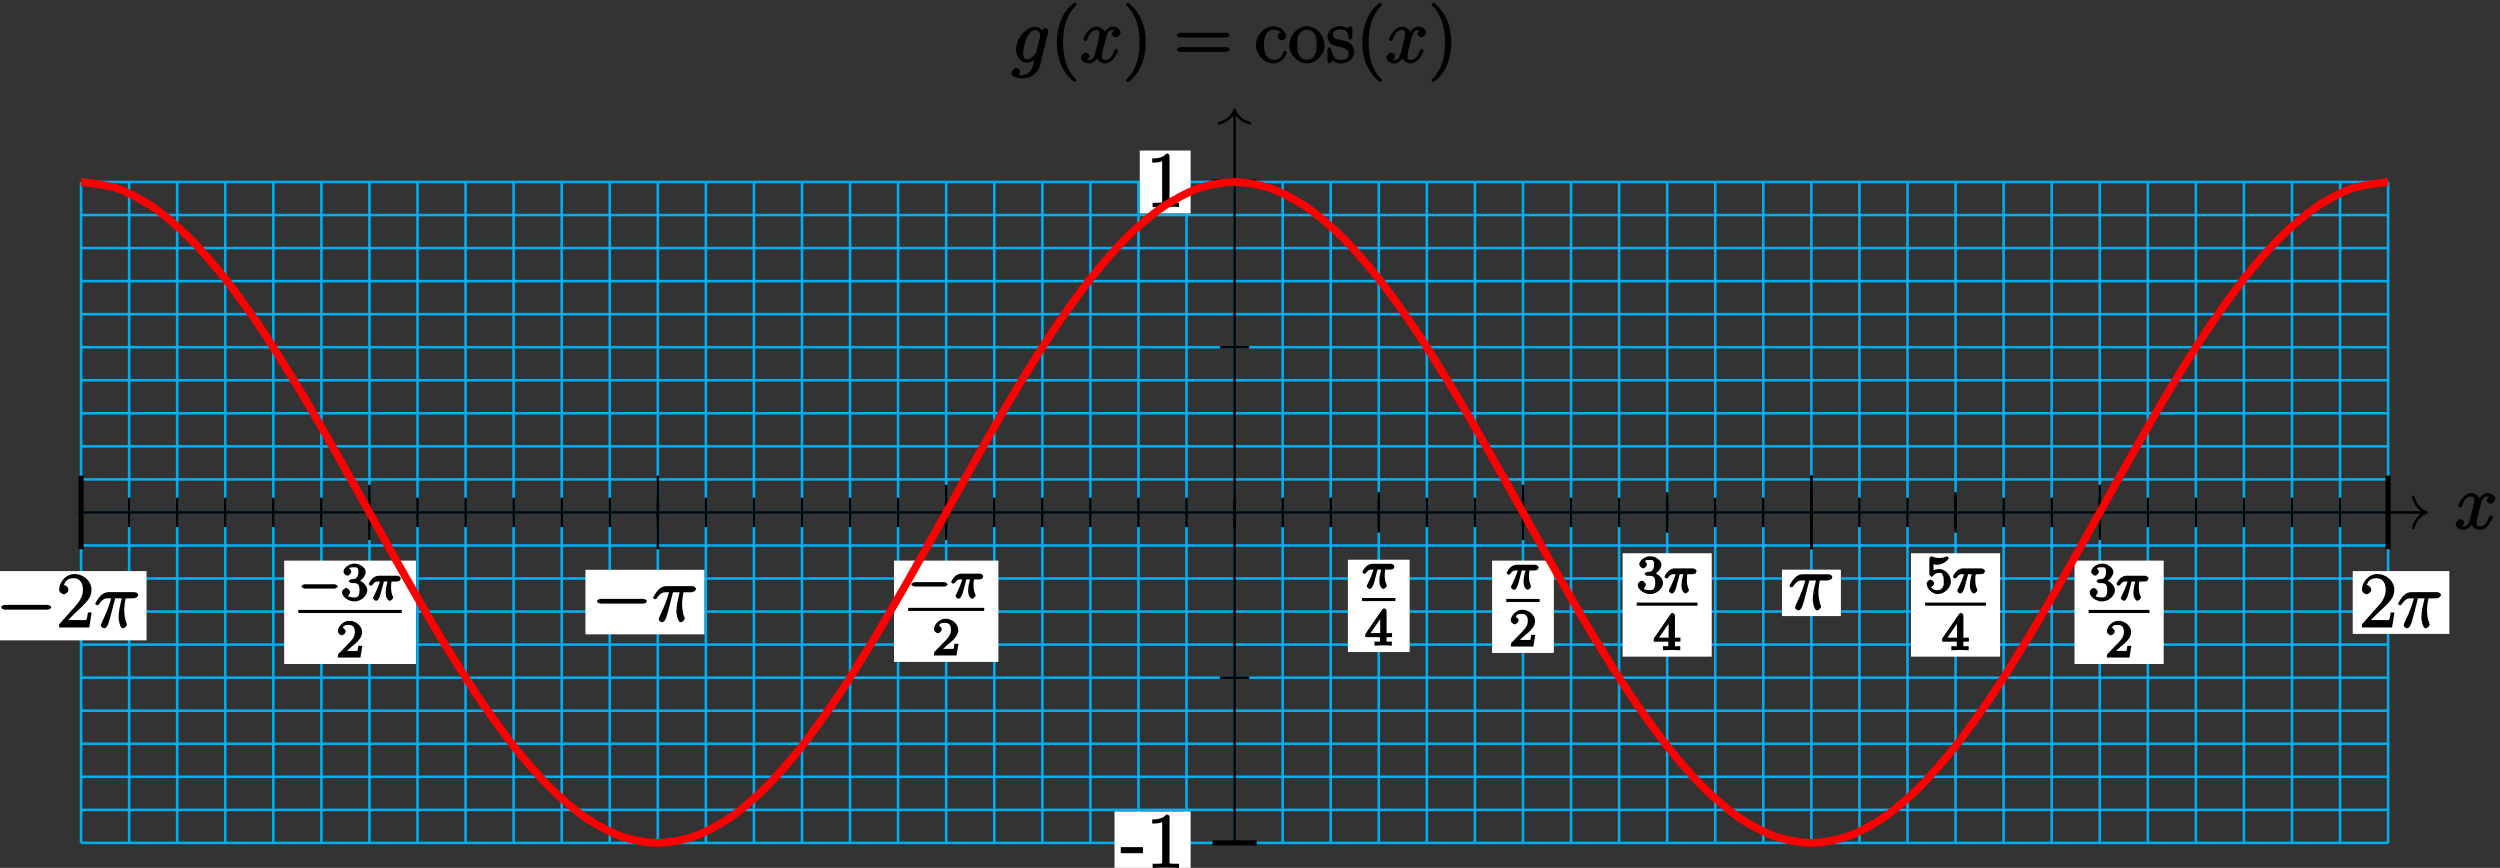 <?xml version="1.0" encoding="UTF-8"?>
<svg xmlns="http://www.w3.org/2000/svg" xmlns:xlink="http://www.w3.org/1999/xlink" width="386pt" height="134pt" viewBox="0 0 386 134" version="1.1">
<rect x="0" y="0" width="386" height="134" fill="#333333" stroke="none"/>
<defs>
<g>
<symbol overflow="visible" id="glyph0-0">
<path style="stroke:none;" d=""/>
</symbol>
<symbol overflow="visible" id="glyph0-1">
<path style="stroke:none;" d="M 5.672 -5.172 C 5.281 -5.109 4.969 -4.656 4.969 -4.438 C 4.969 -4.141 5.359 -3.906 5.531 -3.906 C 5.891 -3.906 6.297 -4.359 6.297 -4.688 C 6.297 -5.188 5.562 -5.562 5.062 -5.562 C 4.344 -5.562 3.766 -4.703 3.656 -4.469 L 3.984 -4.469 C 3.703 -5.359 2.812 -5.562 2.594 -5.562 C 1.375 -5.562 0.562 -3.844 0.562 -3.578 C 0.562 -3.531 0.781 -3.328 0.859 -3.328 C 0.953 -3.328 1.094 -3.438 1.156 -3.578 C 1.562 -4.922 2.219 -5.031 2.562 -5.031 C 3.094 -5.031 3.031 -4.672 3.031 -4.391 C 3.031 -4.125 2.969 -3.844 2.828 -3.281 L 2.422 -1.641 C 2.234 -0.922 2.062 -0.422 1.422 -0.422 C 1.359 -0.422 1.172 -0.375 0.922 -0.531 L 0.812 -0.281 C 1.25 -0.359 1.5 -0.859 1.5 -1 C 1.5 -1.25 1.156 -1.547 0.938 -1.547 C 0.641 -1.547 0.172 -1.141 0.172 -0.75 C 0.172 -0.25 0.891 0.125 1.406 0.125 C 1.984 0.125 2.5 -0.375 2.75 -0.859 L 2.469 -0.969 C 2.672 -0.266 3.438 0.125 3.875 0.125 C 5.094 0.125 5.891 -1.594 5.891 -1.859 C 5.891 -1.906 5.688 -2.109 5.625 -2.109 C 5.516 -2.109 5.328 -1.906 5.297 -1.812 C 4.969 -0.75 4.453 -0.422 3.906 -0.422 C 3.484 -0.422 3.422 -0.578 3.422 -1.062 C 3.422 -1.328 3.469 -1.516 3.656 -2.312 L 4.078 -3.938 C 4.25 -4.656 4.5 -5.031 5.062 -5.031 C 5.078 -5.031 5.297 -5.062 5.547 -4.906 Z M 5.672 -5.172 "/>
</symbol>
<symbol overflow="visible" id="glyph0-2">
<path style="stroke:none;" d="M 3.875 -1.656 C 3.828 -1.469 3.844 -1.531 3.688 -1.344 C 3.203 -0.719 2.828 -0.531 2.453 -0.531 C 2.062 -0.531 1.844 -0.688 1.844 -1.516 C 1.844 -2.156 2.203 -3.484 2.375 -3.859 C 2.766 -4.594 3.188 -5.031 3.688 -5.031 C 4.484 -5.031 4.469 -4.203 4.469 -4.125 L 4.438 -3.953 Z M 4.938 -4.625 C 4.781 -4.969 4.297 -5.562 3.688 -5.562 C 2.391 -5.562 0.734 -3.781 0.734 -2 C 0.734 -0.75 1.656 0 2.422 0 C 3.062 0 3.734 -0.531 3.938 -0.781 L 3.672 -0.891 L 3.406 0.188 C 3.234 0.844 3.219 1.047 2.781 1.453 C 2.297 1.953 1.953 1.906 1.703 1.906 C 1.344 1.906 1.047 1.875 0.734 1.781 L 0.734 2.078 C 1.125 1.969 1.375 1.5 1.375 1.359 C 1.375 1.172 1.078 0.828 0.812 0.828 C 0.531 0.828 0.047 1.219 0.047 1.609 C 0.047 2.109 0.703 2.438 1.719 2.438 C 3.266 2.438 4.219 1.297 4.375 0.656 L 5.703 -4.703 C 5.734 -4.844 5.734 -4.859 5.734 -4.891 C 5.734 -5.062 5.453 -5.344 5.266 -5.344 C 4.984 -5.344 4.656 -4.953 4.609 -4.625 Z M 4.938 -4.625 "/>
</symbol>
<symbol overflow="visible" id="glyph0-3">
<path style="stroke:none;" d="M 3.094 -4.5 L 4.25 -4.5 C 3.953 -3.312 3.75 -2.438 3.75 -1.484 C 3.75 -1.312 3.922 0.125 4.406 0.125 C 4.656 0.125 5.031 -0.25 5.031 -0.453 C 5.031 -0.516 5.031 -0.531 4.953 -0.719 C 4.625 -1.547 4.625 -2.562 4.625 -2.656 C 4.625 -2.719 4.625 -3.578 4.844 -4.5 L 6.062 -4.5 C 6.219 -4.5 6.766 -4.656 6.766 -5.031 C 6.766 -5.297 6.391 -5.453 6.172 -5.453 L 2.234 -5.453 C 1.953 -5.453 1.438 -5.406 0.891 -4.812 C 0.578 -4.469 0.141 -3.734 0.141 -3.656 C 0.141 -3.578 0.375 -3.422 0.438 -3.422 C 0.531 -3.422 0.641 -3.484 0.703 -3.562 C 1.328 -4.547 1.844 -4.5 2.141 -4.5 L 2.609 -4.5 C 2.391 -3.75 2.094 -2.719 1.141 -0.719 C 1.062 -0.531 1.016 -0.406 1.016 -0.328 C 1.016 -0.078 1.406 0.125 1.5 0.125 C 1.859 0.125 2.109 -0.328 2.25 -0.844 C 2.438 -1.453 2.438 -1.469 2.562 -1.953 L 3.219 -4.5 Z M 3.094 -4.5 "/>
</symbol>
<symbol overflow="visible" id="glyph1-0">
<path style="stroke:none;" d=""/>
</symbol>
<symbol overflow="visible" id="glyph1-1">
<path style="stroke:none;" d="M 4.047 2.766 C 4.047 2.719 4 2.594 3.797 2.391 C 2.594 1.188 1.969 -0.688 1.969 -3.125 C 1.969 -5.438 2.484 -7.328 3.875 -8.734 C 4 -8.844 4.047 -8.984 4.047 -9.016 C 4.047 -9.078 3.828 -9.266 3.781 -9.266 C 3.625 -9.266 2.516 -8.359 1.938 -7.188 C 1.328 -5.969 1 -4.594 1 -3.125 C 1 -2.062 1.172 -0.641 1.797 0.641 C 2.5 2.078 3.641 3 3.781 3 C 3.828 3 4.047 2.828 4.047 2.766 Z M 4.047 2.766 "/>
</symbol>
<symbol overflow="visible" id="glyph1-2">
<path style="stroke:none;" d="M 3.531 -3.125 C 3.531 -4.031 3.406 -5.516 2.734 -6.891 C 2.031 -8.328 0.891 -9.266 0.766 -9.266 C 0.719 -9.266 0.484 -9.078 0.484 -9.016 C 0.484 -8.984 0.531 -8.844 0.734 -8.641 C 1.938 -7.438 2.562 -5.562 2.562 -3.125 C 2.562 -0.812 2.047 1.078 0.656 2.484 C 0.531 2.594 0.484 2.719 0.484 2.766 C 0.484 2.828 0.719 3 0.766 3 C 0.922 3 2.016 2.109 2.594 0.938 C 3.203 -0.281 3.531 -1.688 3.531 -3.125 Z M 3.531 -3.125 "/>
</symbol>
<symbol overflow="visible" id="glyph1-3">
<path style="stroke:none;" d="M 8.062 -3.875 C 8.234 -3.875 8.609 -4.016 8.609 -4.234 C 8.609 -4.453 8.25 -4.609 8.062 -4.609 L 1.031 -4.609 C 0.859 -4.609 0.484 -4.453 0.484 -4.25 C 0.484 -4.016 0.844 -3.875 1.031 -3.875 Z M 8.062 -1.656 C 8.234 -1.656 8.609 -1.797 8.609 -2.016 C 8.609 -2.234 8.25 -2.391 8.062 -2.391 L 1.031 -2.391 C 0.859 -2.391 0.484 -2.234 0.484 -2.016 C 0.484 -1.797 0.844 -1.656 1.031 -1.656 Z M 8.062 -1.656 "/>
</symbol>
<symbol overflow="visible" id="glyph1-4">
<path style="stroke:none;" d="M 4.328 -4.719 C 4.188 -4.719 3.578 -4.562 3.578 -4.078 C 3.578 -3.797 3.938 -3.438 4.234 -3.438 C 4.5 -3.438 4.891 -3.75 4.891 -4.094 C 4.891 -4.906 3.891 -5.625 2.922 -5.625 C 1.531 -5.625 0.25 -4.234 0.25 -2.719 C 0.25 -1.188 1.562 0.125 2.922 0.125 C 4.5 0.125 5.016 -1.453 5.016 -1.562 C 5.016 -1.672 4.766 -1.828 4.734 -1.828 C 4.625 -1.828 4.453 -1.641 4.406 -1.5 C 4.141 -0.641 3.672 -0.438 3.031 -0.438 C 2.297 -0.438 1.484 -0.922 1.484 -2.734 C 1.484 -4.719 2.344 -5.062 2.938 -5.062 C 3.391 -5.062 3.938 -4.922 4.047 -4.719 Z M 4.328 -4.719 "/>
</symbol>
<symbol overflow="visible" id="glyph1-5">
<path style="stroke:none;" d="M 5.641 -2.703 C 5.641 -4.25 4.312 -5.625 2.922 -5.625 C 1.5 -5.625 0.188 -4.203 0.188 -2.703 C 0.188 -1.172 1.547 0.125 2.922 0.125 C 4.328 0.125 5.641 -1.188 5.641 -2.703 Z M 2.922 -0.438 C 2.484 -0.438 2.062 -0.578 1.703 -1.172 C 1.391 -1.703 1.422 -2.312 1.422 -2.812 C 1.422 -3.266 1.375 -3.891 1.75 -4.422 C 2.078 -4.938 2.5 -5.094 2.922 -5.094 C 3.375 -5.094 3.766 -4.906 4.094 -4.453 C 4.453 -3.891 4.406 -3.25 4.406 -2.812 C 4.406 -2.391 4.453 -1.75 4.141 -1.188 C 3.812 -0.625 3.375 -0.438 2.922 -0.438 Z M 2.922 -0.438 "/>
</symbol>
<symbol overflow="visible" id="glyph1-6">
<path style="stroke:none;" d="M 4.078 -5.203 C 4.078 -5.422 3.922 -5.625 3.797 -5.625 C 3.703 -5.625 3.359 -5.312 3.359 -5.312 C 3.125 -5.516 2.656 -5.625 2.266 -5.625 C 0.828 -5.625 0.234 -4.688 0.234 -4.031 C 0.234 -3.891 0.281 -3.375 0.734 -2.953 C 1.109 -2.625 1.641 -2.5 2.188 -2.391 C 2.844 -2.266 2.875 -2.266 3.172 -2.016 C 3.391 -1.844 3.5 -1.688 3.5 -1.344 C 3.5 -0.844 3.375 -0.422 2.312 -0.422 C 1.531 -0.422 1.109 -0.719 0.844 -1.906 C 0.797 -2.125 0.75 -2.25 0.734 -2.266 C 0.719 -2.312 0.562 -2.359 0.531 -2.359 C 0.391 -2.359 0.234 -2.141 0.234 -1.922 L 0.234 -0.297 C 0.234 -0.078 0.391 0.125 0.516 0.125 C 0.578 0.125 0.688 0.078 0.891 -0.172 C 0.953 -0.266 0.953 -0.281 1.016 -0.344 C 1.359 0.078 2.125 0.125 2.328 0.125 C 3.578 0.125 4.359 -0.719 4.359 -1.656 C 4.359 -2.312 3.922 -2.797 3.812 -2.906 C 3.375 -3.281 2.953 -3.391 2.156 -3.531 C 1.812 -3.609 1.094 -3.625 1.094 -4.344 C 1.094 -4.703 1.188 -5.109 2.266 -5.109 C 3.562 -5.109 3.469 -4.141 3.484 -3.781 C 3.5 -3.688 3.75 -3.531 3.797 -3.531 C 3.922 -3.531 4.078 -3.734 4.078 -3.953 Z M 4.078 -5.203 "/>
</symbol>
<symbol overflow="visible" id="glyph1-7">
<path style="stroke:none;" d="M 3.391 -2.406 L 3.391 -3.203 L -0.031 -3.203 L -0.031 -2.266 L 3.391 -2.266 Z M 3.391 -2.406 "/>
</symbol>
<symbol overflow="visible" id="glyph1-8">
<path style="stroke:none;" d="M 3.594 -7.812 C 3.594 -8.078 3.438 -8.25 3.125 -8.25 C 2.797 -7.875 2.312 -7.484 0.922 -7.484 L 0.922 -6.844 C 1.359 -6.844 1.953 -6.844 2.453 -7.062 L 2.453 -1.062 C 2.453 -0.641 2.578 -0.641 1.531 -0.641 L 0.984 -0.641 L 0.984 0.031 C 1.484 -0.031 2.641 -0.031 3.031 -0.031 C 3.438 -0.031 4.578 -0.031 5.062 0.031 L 5.062 -0.641 L 4.531 -0.641 C 3.484 -0.641 3.594 -0.641 3.594 -1.062 Z M 3.594 -7.812 "/>
</symbol>
<symbol overflow="visible" id="glyph1-9">
<path style="stroke:none;" d="M 5.266 -2.312 L 4.859 -2.312 C 4.797 -1.953 4.75 -1.406 4.625 -1.203 C 4.547 -1.094 3.984 -1.141 3.625 -1.141 L 1.406 -1.141 L 1.516 -0.891 C 1.844 -1.156 2.562 -1.922 2.875 -2.219 C 4.703 -3.891 5.422 -4.609 5.422 -5.797 C 5.422 -7.172 4.172 -8.25 2.781 -8.25 C 1.406 -8.25 0.422 -6.906 0.422 -5.875 C 0.422 -5.266 1.109 -5.125 1.141 -5.125 C 1.406 -5.125 1.859 -5.453 1.859 -5.828 C 1.859 -6.172 1.484 -6.547 1.141 -6.547 C 1.047 -6.547 1.016 -6.547 1.203 -6.609 C 1.359 -7.203 1.859 -7.609 2.625 -7.609 C 3.641 -7.609 4.094 -6.891 4.094 -5.797 C 4.094 -4.781 3.562 -4 2.875 -3.234 L 0.422 -0.484 L 0.422 0 L 5.078 0 L 5.438 -2.312 Z M 5.266 -2.312 "/>
</symbol>
<symbol overflow="visible" id="glyph2-0">
<path style="stroke:none;" d=""/>
</symbol>
<symbol overflow="visible" id="glyph2-1">
<path style="stroke:none;" d="M 7.875 -2.75 C 8.078 -2.75 8.484 -2.875 8.484 -3.125 C 8.484 -3.359 8.078 -3.484 7.875 -3.484 L 1.406 -3.484 C 1.203 -3.484 0.781 -3.359 0.781 -3.125 C 0.781 -2.875 1.203 -2.75 1.406 -2.75 Z M 7.875 -2.75 "/>
</symbol>
<symbol overflow="visible" id="glyph3-0">
<path style="stroke:none;" d=""/>
</symbol>
<symbol overflow="visible" id="glyph3-1">
<path style="stroke:none;" d="M 5.562 -1.812 C 5.703 -1.812 6.078 -1.953 6.078 -2.141 C 6.078 -2.328 5.703 -2.484 5.562 -2.484 L 1 -2.484 C 0.875 -2.484 0.5 -2.328 0.5 -2.141 C 0.5 -1.953 0.875 -1.812 1 -1.812 Z M 5.562 -1.812 "/>
</symbol>
<symbol overflow="visible" id="glyph4-0">
<path style="stroke:none;" d=""/>
</symbol>
<symbol overflow="visible" id="glyph4-1">
<path style="stroke:none;" d="M 2.266 -2.906 L 2.953 -2.906 C 2.828 -2.359 2.672 -1.781 2.672 -1.188 C 2.672 -1.125 2.672 -0.781 2.766 -0.5 C 2.875 -0.172 3.141 0.078 3.281 0.078 C 3.453 0.078 3.828 -0.25 3.828 -0.453 C 3.828 -0.5 3.812 -0.516 3.781 -0.594 C 3.625 -0.953 3.5 -1.344 3.5 -1.984 C 3.5 -2.172 3.5 -2.516 3.578 -2.906 L 4.406 -2.906 C 4.531 -2.906 4.734 -2.969 4.828 -3.031 C 4.922 -3.109 5 -3.344 5 -3.391 C 5 -3.625 4.609 -3.797 4.484 -3.797 L 1.609 -3.797 C 1.438 -3.797 1 -3.75 0.609 -3.359 C 0.312 -3.078 0.047 -2.578 0.047 -2.531 C 0.047 -2.453 0.281 -2.25 0.344 -2.25 C 0.438 -2.25 0.578 -2.328 0.625 -2.391 C 1.016 -2.969 1.359 -2.906 1.531 -2.906 L 1.766 -2.906 C 1.578 -2.25 1.219 -1.406 1 -0.984 C 0.812 -0.578 0.719 -0.422 0.719 -0.344 C 0.719 -0.188 1.047 0.078 1.172 0.078 C 1.484 0.078 1.75 -0.406 1.906 -1.062 L 2.391 -2.906 Z M 2.266 -2.906 "/>
</symbol>
<symbol overflow="visible" id="glyph5-0">
<path style="stroke:none;" d=""/>
</symbol>
<symbol overflow="visible" id="glyph5-1">
<path style="stroke:none;" d="M 2.375 -1.688 C 2.5 -1.797 2.844 -2.062 2.969 -2.172 C 3.453 -2.625 3.984 -3.203 3.984 -3.922 C 3.984 -4.875 3 -5.672 2.016 -5.672 C 1.047 -5.672 0.234 -4.75 0.234 -4.047 C 0.234 -3.656 0.734 -3.422 0.844 -3.422 C 1.016 -3.422 1.438 -3.719 1.438 -4.031 C 1.438 -4.438 0.859 -4.625 1.016 -4.625 C 1.172 -5.016 1.531 -5.031 1.922 -5.031 C 2.656 -5.031 2.859 -4.594 2.859 -3.922 C 2.859 -3.094 2.328 -2.609 1.391 -1.656 L 0.375 -0.609 C 0.281 -0.531 0.234 -0.375 0.234 0 L 3.719 0 L 4.016 -1.797 L 3.391 -1.797 C 3.344 -1.453 3.328 -1.172 3.234 -1.031 C 3.188 -0.969 2.719 -1.016 2.594 -1.016 L 1.172 -1.016 L 1.297 -0.703 Z M 2.375 -1.688 "/>
</symbol>
<symbol overflow="visible" id="glyph5-2">
<path style="stroke:none;" d="M 2.016 -2.656 C 2.641 -2.656 2.859 -2.375 2.859 -1.547 C 2.859 -0.547 2.484 -0.438 2.062 -0.438 C 1.625 -0.438 1.141 -0.547 1.078 -0.656 C 1.031 -0.656 1.406 -1.016 1.406 -1.281 C 1.406 -1.531 1.047 -1.906 0.781 -1.906 C 0.578 -1.906 0.156 -1.578 0.156 -1.266 C 0.156 -0.516 1.156 0.172 2.078 0.172 C 3.125 0.172 4.062 -0.75 4.062 -1.547 C 4.062 -2.203 3.344 -3 2.531 -3.172 L 2.531 -2.812 C 3.156 -3.031 3.812 -3.75 3.812 -4.391 C 3.812 -5.031 2.922 -5.672 2.094 -5.672 C 1.234 -5.672 0.391 -5.016 0.391 -4.422 C 0.391 -4.125 0.781 -3.812 1 -3.812 C 1.25 -3.812 1.578 -4.172 1.578 -4.406 C 1.578 -4.688 1.141 -4.984 1.328 -4.984 C 1.438 -5.125 1.922 -5.094 2.062 -5.094 C 2.266 -5.094 2.688 -5.219 2.688 -4.391 C 2.688 -3.828 2.516 -3.625 2.406 -3.5 C 2.156 -3.25 2.109 -3.297 1.625 -3.266 C 1.469 -3.25 1.219 -3.062 1.219 -2.953 C 1.219 -2.844 1.484 -2.656 1.625 -2.656 Z M 2.016 -2.656 "/>
</symbol>
<symbol overflow="visible" id="glyph5-3">
<path style="stroke:none;" d="M 3.328 -5.344 C 3.328 -5.5 3.141 -5.75 2.969 -5.75 C 2.875 -5.75 2.719 -5.688 2.641 -5.562 L 0.047 -1.797 L 0.047 -1.312 L 2.297 -1.312 L 2.297 -0.828 C 2.297 -0.531 2.469 -0.625 1.844 -0.625 L 1.469 -0.625 L 1.469 0.016 C 2.344 -0.031 2.359 -0.031 2.812 -0.031 C 3.266 -0.031 3.281 -0.031 4.141 0.016 L 4.141 -0.625 L 3.781 -0.625 C 3.156 -0.625 3.328 -0.531 3.328 -0.828 L 3.328 -1.312 L 4.172 -1.312 L 4.172 -1.938 L 3.328 -1.938 Z M 2.344 -4.688 L 2.344 -1.938 L 0.859 -1.938 L 2.672 -4.562 Z M 2.344 -4.688 "/>
</symbol>
<symbol overflow="visible" id="glyph5-4">
<path style="stroke:none;" d="M 1.109 -4.484 C 1.219 -4.453 1.531 -4.359 1.875 -4.359 C 2.875 -4.359 3.656 -5.25 3.656 -5.375 C 3.656 -5.453 3.422 -5.672 3.375 -5.672 C 3.359 -5.672 3.219 -5.609 3.172 -5.594 C 2.969 -5.5 2.594 -5.406 2.172 -5.406 C 1.703 -5.406 1.312 -5.531 1.125 -5.609 C 1.109 -5.609 0.969 -5.672 0.953 -5.672 C 0.859 -5.672 0.656 -5.391 0.656 -5.25 L 0.656 -2.922 C 0.656 -2.766 0.859 -2.5 0.984 -2.5 C 1.047 -2.5 1.188 -2.578 1.234 -2.641 C 1.328 -2.766 1.5 -3.109 2.188 -3.109 C 2.625 -3.109 2.656 -2.938 2.719 -2.781 C 2.859 -2.5 2.875 -2.125 2.875 -1.812 C 2.875 -1.516 2.922 -1.219 2.703 -0.875 C 2.547 -0.625 2.359 -0.438 1.938 -0.438 C 1.422 -0.438 1.094 -0.578 1.016 -0.828 C 0.75 -0.906 0.812 -0.906 0.812 -0.906 C 1.031 -0.906 1.391 -1.234 1.391 -1.484 C 1.391 -1.781 0.984 -2.062 0.828 -2.062 C 0.672 -2.062 0.234 -1.797 0.234 -1.453 C 0.234 -0.734 1.047 0.172 1.953 0.172 C 2.953 0.172 3.984 -0.781 3.984 -1.781 C 3.984 -2.703 3.125 -3.703 2.188 -3.703 C 1.797 -3.703 1.281 -3.516 1.297 -3.531 L 1.297 -4.422 Z M 1.109 -4.484 "/>
</symbol>
</g>
</defs>
<g id="surface1">
<path style="fill:none;stroke-width:0.399;stroke-linecap:butt;stroke-linejoin:miter;stroke:rgb(0%,67.839%,93.729%);stroke-opacity:1;stroke-miterlimit:10;" d="M -178.108 -51.021 L 178.107 -51.021 M -178.108 -45.919 L 178.107 -45.919 M -178.108 -40.818 L 178.107 -40.818 M -178.108 -35.716 L 178.107 -35.716 M -178.108 -30.614 L 178.107 -30.614 M -178.108 -25.513 L 178.107 -25.513 M -178.108 -20.407 L 178.107 -20.407 M -178.108 -15.306 L 178.107 -15.306 M -178.108 -10.204 L 178.107 -10.204 M -178.108 -5.103 L 178.107 -5.103 M -178.108 -0.001 L 178.107 -0.001 M -178.108 5.1 L 178.107 5.1 M -178.108 10.206 L 178.107 10.206 M -178.108 15.307 L 178.107 15.307 M -178.108 20.409 L 178.107 20.409 M -178.108 25.511 L 178.107 25.511 M -178.108 30.612 L 178.107 30.612 M -178.108 35.714 L 178.107 35.714 M -178.108 40.819 L 178.107 40.819 M -178.108 45.921 L 178.107 45.921 M -178.108 51.022 L 178.107 51.022 M -178.104 -51.025 L -178.104 51.026 M -170.683 -51.025 L -170.683 51.026 M -163.265 -51.025 L -163.265 51.026 M -155.843 -51.025 L -155.843 51.026 M -148.421 -51.025 L -148.421 51.026 M -140.999 -51.025 L -140.999 51.026 M -133.577 -51.025 L -133.577 51.026 M -126.159 -51.025 L -126.159 51.026 M -118.737 -51.025 L -118.737 51.026 M -111.315 -51.025 L -111.315 51.026 M -103.893 -51.025 L -103.893 51.026 M -96.475 -51.025 L -96.475 51.026 M -89.054 -51.025 L -89.054 51.026 M -81.632 -51.025 L -81.632 51.026 M -74.21 -51.025 L -74.21 51.026 M -66.788 -51.025 L -66.788 51.026 M -59.37 -51.025 L -59.37 51.026 M -51.948 -51.025 L -51.948 51.026 M -44.526 -51.025 L -44.526 51.026 M -37.104 -51.025 L -37.104 51.026 M -29.683 -51.025 L -29.683 51.026 M -22.265 -51.025 L -22.265 51.026 M -14.843 -51.025 L -14.843 51.026 M -7.421 -51.025 L -7.421 51.026 M 0.001 -51.025 L 0.001 51.026 M 7.423 -51.025 L 7.423 51.026 M 14.841 -51.025 L 14.841 51.026 M 22.263 -51.025 L 22.263 51.026 M 29.685 -51.025 L 29.685 51.026 M 37.107 -51.025 L 37.107 51.026 M 44.525 -51.025 L 44.525 51.026 M 51.946 -51.025 L 51.946 51.026 M 59.368 -51.025 L 59.368 51.026 M 66.79 -51.025 L 66.79 51.026 M 74.212 -51.025 L 74.212 51.026 M 81.63 -51.025 L 81.63 51.026 M 89.052 -51.025 L 89.052 51.026 M 96.474 -51.025 L 96.474 51.026 M 103.896 -51.025 L 103.896 51.026 M 111.317 -51.025 L 111.317 51.026 M 118.735 -51.025 L 118.735 51.026 M 126.157 -51.025 L 126.157 51.026 M 133.579 -51.025 L 133.579 51.026 M 141.001 -51.025 L 141.001 51.026 M 148.419 -51.025 L 148.419 51.026 M 155.841 -51.025 L 155.841 51.026 M 163.263 -51.025 L 163.263 51.026 M 170.685 -51.025 L 170.685 51.026 M 178.107 -51.025 L 178.107 51.026 " transform="matrix(1,0,0,-1,190.62,79.12)"/>
<path style="fill:none;stroke-width:0.399;stroke-linecap:butt;stroke-linejoin:miter;stroke:rgb(0%,0%,0%);stroke-opacity:1;stroke-miterlimit:10;" d="M -178.585 -0.001 L 183.857 -0.001 " transform="matrix(1,0,0,-1,190.62,79.12)"/>
<path style="fill:none;stroke-width:0.399;stroke-linecap:round;stroke-linejoin:round;stroke:rgb(0%,0%,0%);stroke-opacity:1;stroke-miterlimit:10;" d="M -2.073 2.39 C -1.695 0.956 -0.851 0.28 0.001 -0.001 C -0.851 -0.278 -1.695 -0.958 -2.073 -2.392 " transform="matrix(1,0,0,-1,374.675,79.12)"/>
<g style="fill:rgb(0%,0%,0%);fill-opacity:1;">
  <use xlink:href="#glyph0-1" x="378.98" y="81.69"/>
</g>
<path style="fill:none;stroke-width:0.399;stroke-linecap:butt;stroke-linejoin:miter;stroke:rgb(0%,0%,0%);stroke-opacity:1;stroke-miterlimit:10;" d="M 0.001 -51.025 L 0.001 61.964 " transform="matrix(1,0,0,-1,190.62,79.12)"/>
<path style="fill:none;stroke-width:0.399;stroke-linecap:round;stroke-linejoin:round;stroke:rgb(0%,0%,0%);stroke-opacity:1;stroke-miterlimit:10;" d="M -2.071 2.39 C -1.692 0.956 -0.848 0.28 -0.001 -0.001 C -0.848 -0.278 -1.692 -0.958 -2.071 -2.392 " transform="matrix(0,-1,-1,0,190.62,16.956)"/>
<g style="fill:rgb(0%,0%,0%);fill-opacity:1;">
  <use xlink:href="#glyph0-2" x="156.14" y="9.67"/>
</g>
<g style="fill:rgb(0%,0%,0%);fill-opacity:1;">
  <use xlink:href="#glyph1-1" x="162.17" y="9.67"/>
</g>
<g style="fill:rgb(0%,0%,0%);fill-opacity:1;">
  <use xlink:href="#glyph0-1" x="166.72" y="9.67"/>
</g>
<g style="fill:rgb(0%,0%,0%);fill-opacity:1;">
  <use xlink:href="#glyph1-2" x="173.38" y="9.67"/>
</g>
<g style="fill:rgb(0%,0%,0%);fill-opacity:1;">
  <use xlink:href="#glyph1-3" x="181.244" y="9.67"/>
</g>
<g style="fill:rgb(0%,0%,0%);fill-opacity:1;">
  <use xlink:href="#glyph1-4" x="193.672" y="9.67"/>
  <use xlink:href="#glyph1-5" x="198.875" y="9.67"/>
  <use xlink:href="#glyph1-6" x="204.728" y="9.67"/>
  <use xlink:href="#glyph1-1" x="209.345" y="9.67"/>
</g>
<g style="fill:rgb(0%,0%,0%);fill-opacity:1;">
  <use xlink:href="#glyph0-1" x="213.9" y="9.67"/>
</g>
<g style="fill:rgb(0%,0%,0%);fill-opacity:1;">
  <use xlink:href="#glyph1-2" x="220.55" y="9.67"/>
</g>
<path style="fill:none;stroke-width:0.399;stroke-linecap:butt;stroke-linejoin:miter;stroke:rgb(0%,0%,0%);stroke-opacity:1;stroke-miterlimit:10;" d="M -178.108 2.268 L -178.108 -2.267 " transform="matrix(1,0,0,-1,190.62,79.12)"/>
<path style="fill:none;stroke-width:0.399;stroke-linecap:butt;stroke-linejoin:miter;stroke:rgb(0%,0%,0%);stroke-opacity:1;stroke-miterlimit:10;" d="M -170.686 2.268 L -170.686 -2.267 " transform="matrix(1,0,0,-1,190.62,79.12)"/>
<path style="fill:none;stroke-width:0.399;stroke-linecap:butt;stroke-linejoin:miter;stroke:rgb(0%,0%,0%);stroke-opacity:1;stroke-miterlimit:10;" d="M -163.265 2.268 L -163.265 -2.267 " transform="matrix(1,0,0,-1,190.62,79.12)"/>
<path style="fill:none;stroke-width:0.399;stroke-linecap:butt;stroke-linejoin:miter;stroke:rgb(0%,0%,0%);stroke-opacity:1;stroke-miterlimit:10;" d="M -155.843 2.268 L -155.843 -2.267 " transform="matrix(1,0,0,-1,190.62,79.12)"/>
<path style="fill:none;stroke-width:0.399;stroke-linecap:butt;stroke-linejoin:miter;stroke:rgb(0%,0%,0%);stroke-opacity:1;stroke-miterlimit:10;" d="M -148.421 2.268 L -148.421 -2.267 " transform="matrix(1,0,0,-1,190.62,79.12)"/>
<path style="fill:none;stroke-width:0.399;stroke-linecap:butt;stroke-linejoin:miter;stroke:rgb(0%,0%,0%);stroke-opacity:1;stroke-miterlimit:10;" d="M -141.003 2.268 L -141.003 -2.267 " transform="matrix(1,0,0,-1,190.62,79.12)"/>
<path style="fill:none;stroke-width:0.399;stroke-linecap:butt;stroke-linejoin:miter;stroke:rgb(0%,0%,0%);stroke-opacity:1;stroke-miterlimit:10;" d="M -133.581 2.268 L -133.581 -2.267 " transform="matrix(1,0,0,-1,190.62,79.12)"/>
<path style="fill:none;stroke-width:0.399;stroke-linecap:butt;stroke-linejoin:miter;stroke:rgb(0%,0%,0%);stroke-opacity:1;stroke-miterlimit:10;" d="M -126.159 2.268 L -126.159 -2.267 " transform="matrix(1,0,0,-1,190.62,79.12)"/>
<path style="fill:none;stroke-width:0.399;stroke-linecap:butt;stroke-linejoin:miter;stroke:rgb(0%,0%,0%);stroke-opacity:1;stroke-miterlimit:10;" d="M -118.737 2.268 L -118.737 -2.267 " transform="matrix(1,0,0,-1,190.62,79.12)"/>
<path style="fill:none;stroke-width:0.399;stroke-linecap:butt;stroke-linejoin:miter;stroke:rgb(0%,0%,0%);stroke-opacity:1;stroke-miterlimit:10;" d="M -111.315 2.268 L -111.315 -2.267 " transform="matrix(1,0,0,-1,190.62,79.12)"/>
<path style="fill:none;stroke-width:0.399;stroke-linecap:butt;stroke-linejoin:miter;stroke:rgb(0%,0%,0%);stroke-opacity:1;stroke-miterlimit:10;" d="M -103.893 2.268 L -103.893 -2.267 " transform="matrix(1,0,0,-1,190.62,79.12)"/>
<path style="fill:none;stroke-width:0.399;stroke-linecap:butt;stroke-linejoin:miter;stroke:rgb(0%,0%,0%);stroke-opacity:1;stroke-miterlimit:10;" d="M -96.475 2.268 L -96.475 -2.267 " transform="matrix(1,0,0,-1,190.62,79.12)"/>
<path style="fill:none;stroke-width:0.399;stroke-linecap:butt;stroke-linejoin:miter;stroke:rgb(0%,0%,0%);stroke-opacity:1;stroke-miterlimit:10;" d="M -89.054 2.268 L -89.054 -2.267 " transform="matrix(1,0,0,-1,190.62,79.12)"/>
<path style="fill:none;stroke-width:0.399;stroke-linecap:butt;stroke-linejoin:miter;stroke:rgb(0%,0%,0%);stroke-opacity:1;stroke-miterlimit:10;" d="M -81.632 2.268 L -81.632 -2.267 " transform="matrix(1,0,0,-1,190.62,79.12)"/>
<path style="fill:none;stroke-width:0.399;stroke-linecap:butt;stroke-linejoin:miter;stroke:rgb(0%,0%,0%);stroke-opacity:1;stroke-miterlimit:10;" d="M -74.21 2.268 L -74.21 -2.267 " transform="matrix(1,0,0,-1,190.62,79.12)"/>
<path style="fill:none;stroke-width:0.399;stroke-linecap:butt;stroke-linejoin:miter;stroke:rgb(0%,0%,0%);stroke-opacity:1;stroke-miterlimit:10;" d="M -66.792 2.268 L -66.792 -2.267 " transform="matrix(1,0,0,-1,190.62,79.12)"/>
<path style="fill:none;stroke-width:0.399;stroke-linecap:butt;stroke-linejoin:miter;stroke:rgb(0%,0%,0%);stroke-opacity:1;stroke-miterlimit:10;" d="M -59.366 2.268 L -59.366 -2.267 " transform="matrix(1,0,0,-1,190.62,79.12)"/>
<path style="fill:none;stroke-width:0.399;stroke-linecap:butt;stroke-linejoin:miter;stroke:rgb(0%,0%,0%);stroke-opacity:1;stroke-miterlimit:10;" d="M -51.948 2.268 L -51.948 -2.267 " transform="matrix(1,0,0,-1,190.62,79.12)"/>
<path style="fill:none;stroke-width:0.399;stroke-linecap:butt;stroke-linejoin:miter;stroke:rgb(0%,0%,0%);stroke-opacity:1;stroke-miterlimit:10;" d="M -44.526 2.268 L -44.526 -2.267 " transform="matrix(1,0,0,-1,190.62,79.12)"/>
<path style="fill:none;stroke-width:0.399;stroke-linecap:butt;stroke-linejoin:miter;stroke:rgb(0%,0%,0%);stroke-opacity:1;stroke-miterlimit:10;" d="M -37.104 2.268 L -37.104 -2.267 " transform="matrix(1,0,0,-1,190.62,79.12)"/>
<path style="fill:none;stroke-width:0.399;stroke-linecap:butt;stroke-linejoin:miter;stroke:rgb(0%,0%,0%);stroke-opacity:1;stroke-miterlimit:10;" d="M -29.683 2.268 L -29.683 -2.267 " transform="matrix(1,0,0,-1,190.62,79.12)"/>
<path style="fill:none;stroke-width:0.399;stroke-linecap:butt;stroke-linejoin:miter;stroke:rgb(0%,0%,0%);stroke-opacity:1;stroke-miterlimit:10;" d="M -22.265 2.268 L -22.265 -2.267 " transform="matrix(1,0,0,-1,190.62,79.12)"/>
<path style="fill:none;stroke-width:0.399;stroke-linecap:butt;stroke-linejoin:miter;stroke:rgb(0%,0%,0%);stroke-opacity:1;stroke-miterlimit:10;" d="M -14.843 2.268 L -14.843 -2.267 " transform="matrix(1,0,0,-1,190.62,79.12)"/>
<path style="fill:none;stroke-width:0.399;stroke-linecap:butt;stroke-linejoin:miter;stroke:rgb(0%,0%,0%);stroke-opacity:1;stroke-miterlimit:10;" d="M -7.421 2.268 L -7.421 -2.267 " transform="matrix(1,0,0,-1,190.62,79.12)"/>
<path style="fill:none;stroke-width:0.399;stroke-linecap:butt;stroke-linejoin:miter;stroke:rgb(0%,0%,0%);stroke-opacity:1;stroke-miterlimit:10;" d="M 0.001 2.268 L 0.001 -2.267 " transform="matrix(1,0,0,-1,190.62,79.12)"/>
<path style="fill:none;stroke-width:0.399;stroke-linecap:butt;stroke-linejoin:miter;stroke:rgb(0%,0%,0%);stroke-opacity:1;stroke-miterlimit:10;" d="M 7.423 2.268 L 7.423 -2.267 " transform="matrix(1,0,0,-1,190.62,79.12)"/>
<path style="fill:none;stroke-width:0.399;stroke-linecap:butt;stroke-linejoin:miter;stroke:rgb(0%,0%,0%);stroke-opacity:1;stroke-miterlimit:10;" d="M 14.841 2.268 L 14.841 -2.267 " transform="matrix(1,0,0,-1,190.62,79.12)"/>
<path style="fill:none;stroke-width:0.399;stroke-linecap:butt;stroke-linejoin:miter;stroke:rgb(0%,0%,0%);stroke-opacity:1;stroke-miterlimit:10;" d="M 22.263 2.268 L 22.263 -2.267 " transform="matrix(1,0,0,-1,190.62,79.12)"/>
<path style="fill:none;stroke-width:0.399;stroke-linecap:butt;stroke-linejoin:miter;stroke:rgb(0%,0%,0%);stroke-opacity:1;stroke-miterlimit:10;" d="M 29.685 2.268 L 29.685 -2.267 " transform="matrix(1,0,0,-1,190.62,79.12)"/>
<path style="fill:none;stroke-width:0.399;stroke-linecap:butt;stroke-linejoin:miter;stroke:rgb(0%,0%,0%);stroke-opacity:1;stroke-miterlimit:10;" d="M 37.107 2.268 L 37.107 -2.267 " transform="matrix(1,0,0,-1,190.62,79.12)"/>
<path style="fill:none;stroke-width:0.399;stroke-linecap:butt;stroke-linejoin:miter;stroke:rgb(0%,0%,0%);stroke-opacity:1;stroke-miterlimit:10;" d="M 44.528 2.268 L 44.528 -2.267 " transform="matrix(1,0,0,-1,190.62,79.12)"/>
<path style="fill:none;stroke-width:0.399;stroke-linecap:butt;stroke-linejoin:miter;stroke:rgb(0%,0%,0%);stroke-opacity:1;stroke-miterlimit:10;" d="M 51.946 2.268 L 51.946 -2.267 " transform="matrix(1,0,0,-1,190.62,79.12)"/>
<path style="fill:none;stroke-width:0.399;stroke-linecap:butt;stroke-linejoin:miter;stroke:rgb(0%,0%,0%);stroke-opacity:1;stroke-miterlimit:10;" d="M 59.368 2.268 L 59.368 -2.267 " transform="matrix(1,0,0,-1,190.62,79.12)"/>
<path style="fill:none;stroke-width:0.399;stroke-linecap:butt;stroke-linejoin:miter;stroke:rgb(0%,0%,0%);stroke-opacity:1;stroke-miterlimit:10;" d="M 66.79 2.268 L 66.79 -2.267 " transform="matrix(1,0,0,-1,190.62,79.12)"/>
<path style="fill:none;stroke-width:0.399;stroke-linecap:butt;stroke-linejoin:miter;stroke:rgb(0%,0%,0%);stroke-opacity:1;stroke-miterlimit:10;" d="M 74.212 2.268 L 74.212 -2.267 " transform="matrix(1,0,0,-1,190.62,79.12)"/>
<path style="fill:none;stroke-width:0.399;stroke-linecap:butt;stroke-linejoin:miter;stroke:rgb(0%,0%,0%);stroke-opacity:1;stroke-miterlimit:10;" d="M 81.634 2.268 L 81.634 -2.267 " transform="matrix(1,0,0,-1,190.62,79.12)"/>
<path style="fill:none;stroke-width:0.399;stroke-linecap:butt;stroke-linejoin:miter;stroke:rgb(0%,0%,0%);stroke-opacity:1;stroke-miterlimit:10;" d="M 89.056 2.268 L 89.056 -2.267 " transform="matrix(1,0,0,-1,190.62,79.12)"/>
<path style="fill:none;stroke-width:0.399;stroke-linecap:butt;stroke-linejoin:miter;stroke:rgb(0%,0%,0%);stroke-opacity:1;stroke-miterlimit:10;" d="M 96.474 2.268 L 96.474 -2.267 " transform="matrix(1,0,0,-1,190.62,79.12)"/>
<path style="fill:none;stroke-width:0.399;stroke-linecap:butt;stroke-linejoin:miter;stroke:rgb(0%,0%,0%);stroke-opacity:1;stroke-miterlimit:10;" d="M 103.896 2.268 L 103.896 -2.267 " transform="matrix(1,0,0,-1,190.62,79.12)"/>
<path style="fill:none;stroke-width:0.399;stroke-linecap:butt;stroke-linejoin:miter;stroke:rgb(0%,0%,0%);stroke-opacity:1;stroke-miterlimit:10;" d="M 111.317 2.268 L 111.317 -2.267 " transform="matrix(1,0,0,-1,190.62,79.12)"/>
<path style="fill:none;stroke-width:0.399;stroke-linecap:butt;stroke-linejoin:miter;stroke:rgb(0%,0%,0%);stroke-opacity:1;stroke-miterlimit:10;" d="M 118.739 2.268 L 118.739 -2.267 " transform="matrix(1,0,0,-1,190.62,79.12)"/>
<path style="fill:none;stroke-width:0.399;stroke-linecap:butt;stroke-linejoin:miter;stroke:rgb(0%,0%,0%);stroke-opacity:1;stroke-miterlimit:10;" d="M 126.161 2.268 L 126.161 -2.267 " transform="matrix(1,0,0,-1,190.62,79.12)"/>
<path style="fill:none;stroke-width:0.399;stroke-linecap:butt;stroke-linejoin:miter;stroke:rgb(0%,0%,0%);stroke-opacity:1;stroke-miterlimit:10;" d="M 133.579 2.268 L 133.579 -2.267 " transform="matrix(1,0,0,-1,190.62,79.12)"/>
<path style="fill:none;stroke-width:0.399;stroke-linecap:butt;stroke-linejoin:miter;stroke:rgb(0%,0%,0%);stroke-opacity:1;stroke-miterlimit:10;" d="M 141.001 2.268 L 141.001 -2.267 " transform="matrix(1,0,0,-1,190.62,79.12)"/>
<path style="fill:none;stroke-width:0.399;stroke-linecap:butt;stroke-linejoin:miter;stroke:rgb(0%,0%,0%);stroke-opacity:1;stroke-miterlimit:10;" d="M 148.423 2.268 L 148.423 -2.267 " transform="matrix(1,0,0,-1,190.62,79.12)"/>
<path style="fill:none;stroke-width:0.399;stroke-linecap:butt;stroke-linejoin:miter;stroke:rgb(0%,0%,0%);stroke-opacity:1;stroke-miterlimit:10;" d="M 155.845 2.268 L 155.845 -2.267 " transform="matrix(1,0,0,-1,190.62,79.12)"/>
<path style="fill:none;stroke-width:0.399;stroke-linecap:butt;stroke-linejoin:miter;stroke:rgb(0%,0%,0%);stroke-opacity:1;stroke-miterlimit:10;" d="M 163.267 2.268 L 163.267 -2.267 " transform="matrix(1,0,0,-1,190.62,79.12)"/>
<path style="fill:none;stroke-width:0.399;stroke-linecap:butt;stroke-linejoin:miter;stroke:rgb(0%,0%,0%);stroke-opacity:1;stroke-miterlimit:10;" d="M 170.685 2.268 L 170.685 -2.267 " transform="matrix(1,0,0,-1,190.62,79.12)"/>
<path style="fill:none;stroke-width:0.399;stroke-linecap:butt;stroke-linejoin:miter;stroke:rgb(0%,0%,0%);stroke-opacity:1;stroke-miterlimit:10;" d="M 178.107 2.268 L 178.107 -2.267 " transform="matrix(1,0,0,-1,190.62,79.12)"/>
<path style="fill:none;stroke-width:0.399;stroke-linecap:butt;stroke-linejoin:miter;stroke:rgb(0%,0%,0%);stroke-opacity:1;stroke-miterlimit:10;" d="M 2.267 -25.513 L -2.268 -25.513 " transform="matrix(1,0,0,-1,190.62,79.12)"/>
<path style="fill:none;stroke-width:0.399;stroke-linecap:butt;stroke-linejoin:miter;stroke:rgb(0%,0%,0%);stroke-opacity:1;stroke-miterlimit:10;" d="M 2.267 25.511 L -2.268 25.511 " transform="matrix(1,0,0,-1,190.62,79.12)"/>
<path style="fill:none;stroke-width:0.797;stroke-linecap:butt;stroke-linejoin:miter;stroke:rgb(0%,0%,0%);stroke-opacity:1;stroke-miterlimit:10;" d="M 3.4 -51.025 L -3.401 -51.025 " transform="matrix(1,0,0,-1,190.62,79.12)"/>
<path style=" stroke:none;fill-rule:nonzero;fill:rgb(100%,100%,100%);fill-opacity:1;" d="M 172.082 134.992 L 183.832 134.992 L 183.832 125.297 L 172.082 125.297 Z M 172.082 134.992 "/>
<g style="fill:rgb(0%,0%,0%);fill-opacity:1;">
  <use xlink:href="#glyph1-7" x="173.08" y="134"/>
  <use xlink:href="#glyph1-8" x="176.982" y="134"/>
</g>
<path style="fill:none;stroke-width:0.797;stroke-linecap:butt;stroke-linejoin:miter;stroke:rgb(0%,0%,0%);stroke-opacity:1;stroke-miterlimit:10;" d="M 3.4 51.026 L -3.401 51.026 " transform="matrix(1,0,0,-1,190.62,79.12)"/>
<path style=" stroke:none;fill-rule:nonzero;fill:rgb(100%,100%,100%);fill-opacity:1;" d="M 175.984 32.945 L 183.832 32.945 L 183.832 23.246 L 175.984 23.246 Z M 175.984 32.945 "/>
<g style="fill:rgb(0%,0%,0%);fill-opacity:1;">
  <use xlink:href="#glyph1-8" x="176.98" y="31.95"/>
</g>
<path style="fill:none;stroke-width:0.797;stroke-linecap:butt;stroke-linejoin:miter;stroke:rgb(0%,0%,0%);stroke-opacity:1;stroke-miterlimit:10;" d="M -178.108 5.671 L -178.108 -5.669 " transform="matrix(1,0,0,-1,190.62,79.12)"/>
<path style=" stroke:none;fill-rule:nonzero;fill:rgb(100%,100%,100%);fill-opacity:1;" d="M -1.586 98.871 L 22.625 98.871 L 22.625 88.176 L -1.586 88.176 Z M -1.586 98.871 "/>
<g style="fill:rgb(0%,0%,0%);fill-opacity:1;">
  <use xlink:href="#glyph2-1" x="-0.59" y="96.88"/>
</g>
<g style="fill:rgb(0%,0%,0%);fill-opacity:1;">
  <use xlink:href="#glyph1-9" x="8.71" y="96.88"/>
</g>
<g style="fill:rgb(0%,0%,0%);fill-opacity:1;">
  <use xlink:href="#glyph0-3" x="14.56" y="96.88"/>
</g>
<path style="fill:none;stroke-width:0.797;stroke-linecap:butt;stroke-linejoin:miter;stroke:rgb(0%,0%,0%);stroke-opacity:1;stroke-miterlimit:10;" d="M 178.107 5.671 L 178.107 -5.669 " transform="matrix(1,0,0,-1,190.62,79.12)"/>
<path style=" stroke:none;fill-rule:nonzero;fill:rgb(100%,100%,100%);fill-opacity:1;" d="M 363.262 97.875 L 378.18 97.875 L 378.18 88.176 L 363.262 88.176 Z M 363.262 97.875 "/>
<g style="fill:rgb(0%,0%,0%);fill-opacity:1;">
  <use xlink:href="#glyph1-9" x="364.26" y="96.88"/>
</g>
<g style="fill:rgb(0%,0%,0%);fill-opacity:1;">
  <use xlink:href="#glyph0-3" x="370.11" y="96.88"/>
</g>
<path style="fill:none;stroke-width:0.399;stroke-linecap:butt;stroke-linejoin:miter;stroke:rgb(0%,0%,0%);stroke-opacity:1;stroke-miterlimit:10;" d="M 89.056 5.671 L 89.056 -5.669 " transform="matrix(1,0,0,-1,190.62,79.12)"/>
<path style=" stroke:none;fill-rule:nonzero;fill:rgb(100%,100%,100%);fill-opacity:1;" d="M 275.145 95.117 L 284.203 95.117 L 284.203 87.977 L 275.145 87.977 Z M 275.145 95.117 "/>
<g style="fill:rgb(0%,0%,0%);fill-opacity:1;">
  <use xlink:href="#glyph0-3" x="276.14" y="94.12"/>
</g>
<path style="fill:none;stroke-width:0.399;stroke-linecap:butt;stroke-linejoin:miter;stroke:rgb(0%,0%,0%);stroke-opacity:1;stroke-miterlimit:10;" d="M 89.056 5.671 L 89.056 -5.669 " transform="matrix(1,0,0,-1,190.62,79.12)"/>
<path style=" stroke:none;fill-rule:nonzero;fill:rgb(100%,100%,100%);fill-opacity:1;" d="M 275.145 95.117 L 284.203 95.117 L 284.203 87.977 L 275.145 87.977 Z M 275.145 95.117 "/>
<g style="fill:rgb(0%,0%,0%);fill-opacity:1;">
  <use xlink:href="#glyph0-3" x="276.14" y="94.12"/>
</g>
<path style="fill:none;stroke-width:0.399;stroke-linecap:butt;stroke-linejoin:miter;stroke:rgb(0%,0%,0%);stroke-opacity:1;stroke-miterlimit:10;" d="M -89.054 5.671 L -89.054 -5.669 " transform="matrix(1,0,0,-1,190.62,79.12)"/>
<path style=" stroke:none;fill-rule:nonzero;fill:rgb(100%,100%,100%);fill-opacity:1;" d="M 90.395 97.941 L 108.754 97.941 L 108.754 87.977 L 90.395 87.977 Z M 90.395 97.941 "/>
<g style="fill:rgb(0%,0%,0%);fill-opacity:1;">
  <use xlink:href="#glyph2-1" x="91.39" y="95.95"/>
</g>
<g style="fill:rgb(0%,0%,0%);fill-opacity:1;">
  <use xlink:href="#glyph0-3" x="100.69" y="95.95"/>
</g>
<path style="fill:none;stroke-width:0.399;stroke-linecap:butt;stroke-linejoin:miter;stroke:rgb(0%,0%,0%);stroke-opacity:1;stroke-miterlimit:10;" d="M -44.526 4.253 L -44.526 -4.251 " transform="matrix(1,0,0,-1,190.62,79.12)"/>
<path style=" stroke:none;fill-rule:nonzero;fill:rgb(100%,100%,100%);fill-opacity:1;" d="M 138.035 102.199 L 154.152 102.199 L 154.152 86.559 L 138.035 86.559 Z M 138.035 102.199 "/>
<g style="fill:rgb(0%,0%,0%);fill-opacity:1;">
  <use xlink:href="#glyph3-1" x="140.22" y="92.37"/>
</g>
<g style="fill:rgb(0%,0%,0%);fill-opacity:1;">
  <use xlink:href="#glyph4-1" x="146.81" y="92.37"/>
</g>
<path style="fill:none;stroke-width:0.478;stroke-linecap:butt;stroke-linejoin:miter;stroke:rgb(0%,0%,0%);stroke-opacity:1;stroke-miterlimit:10;" d="M 249.809 -133.13 L 261.551 -133.13 " transform="matrix(1,0,0,-1,-109.59,-39.04)"/>
<g style="fill:rgb(0%,0%,0%);fill-opacity:1;">
  <use xlink:href="#glyph5-1" x="143.97" y="101.2"/>
</g>
<path style="fill:none;stroke-width:0.399;stroke-linecap:butt;stroke-linejoin:miter;stroke:rgb(0%,0%,0%);stroke-opacity:1;stroke-miterlimit:10;" d="M 44.528 4.253 L 44.528 -4.251 " transform="matrix(1,0,0,-1,190.62,79.12)"/>
<path style=" stroke:none;fill-rule:nonzero;fill:rgb(100%,100%,100%);fill-opacity:1;" d="M 230.379 100.812 L 239.914 100.812 L 239.914 86.559 L 230.379 86.559 Z M 230.379 100.812 "/>
<g style="fill:rgb(0%,0%,0%);fill-opacity:1;">
  <use xlink:href="#glyph4-1" x="232.57" y="90.99"/>
</g>
<path style="fill:none;stroke-width:0.478;stroke-linecap:butt;stroke-linejoin:miter;stroke:rgb(0%,0%,0%);stroke-opacity:1;stroke-miterlimit:10;" d="M 249.81 -133.131 L 254.959 -133.131 " transform="matrix(1,0,0,-1,-17.24,-40.42)"/>
<g style="fill:rgb(0%,0%,0%);fill-opacity:1;">
  <use xlink:href="#glyph5-1" x="233.03" y="99.82"/>
</g>
<path style="fill:none;stroke-width:0.399;stroke-linecap:butt;stroke-linejoin:miter;stroke:rgb(0%,0%,0%);stroke-opacity:1;stroke-miterlimit:10;" d="M 133.579 4.253 L 133.579 -4.251 " transform="matrix(1,0,0,-1,190.62,79.12)"/>
<path style=" stroke:none;fill-rule:nonzero;fill:rgb(100%,100%,100%);fill-opacity:1;" d="M 320.305 102.52 L 334.074 102.52 L 334.074 86.559 L 320.305 86.559 Z M 320.305 102.52 "/>
<g style="fill:rgb(0%,0%,0%);fill-opacity:1;">
  <use xlink:href="#glyph5-2" x="322.49" y="92.69"/>
</g>
<g style="fill:rgb(0%,0%,0%);fill-opacity:1;">
  <use xlink:href="#glyph4-1" x="326.73" y="92.69"/>
</g>
<path style="fill:none;stroke-width:0.478;stroke-linecap:butt;stroke-linejoin:miter;stroke:rgb(0%,0%,0%);stroke-opacity:1;stroke-miterlimit:10;" d="M 249.808 -133.13 L 259.199 -133.13 " transform="matrix(1,0,0,-1,72.68,-38.72)"/>
<g style="fill:rgb(0%,0%,0%);fill-opacity:1;">
  <use xlink:href="#glyph5-1" x="325.07" y="101.52"/>
</g>
<path style="fill:none;stroke-width:0.399;stroke-linecap:butt;stroke-linejoin:miter;stroke:rgb(0%,0%,0%);stroke-opacity:1;stroke-miterlimit:10;" d="M -133.581 4.253 L -133.581 -4.251 " transform="matrix(1,0,0,-1,190.62,79.12)"/>
<path style=" stroke:none;fill-rule:nonzero;fill:rgb(100%,100%,100%);fill-opacity:1;" d="M 43.875 102.52 L 64.227 102.52 L 64.227 86.559 L 43.875 86.559 Z M 43.875 102.52 "/>
<g style="fill:rgb(0%,0%,0%);fill-opacity:1;">
  <use xlink:href="#glyph3-1" x="46.06" y="92.69"/>
</g>
<g style="fill:rgb(0%,0%,0%);fill-opacity:1;">
  <use xlink:href="#glyph5-2" x="52.65" y="92.69"/>
</g>
<g style="fill:rgb(0%,0%,0%);fill-opacity:1;">
  <use xlink:href="#glyph4-1" x="56.88" y="92.69"/>
</g>
<path style="fill:none;stroke-width:0.478;stroke-linecap:butt;stroke-linejoin:miter;stroke:rgb(0%,0%,0%);stroke-opacity:1;stroke-miterlimit:10;" d="M 249.809 -133.13 L 265.781 -133.13 " transform="matrix(1,0,0,-1,-203.75,-38.72)"/>
<g style="fill:rgb(0%,0%,0%);fill-opacity:1;">
  <use xlink:href="#glyph5-1" x="51.93" y="101.52"/>
</g>
<path style="fill:none;stroke-width:0.399;stroke-linecap:butt;stroke-linejoin:miter;stroke:rgb(0%,0%,0%);stroke-opacity:1;stroke-miterlimit:10;" d="M 22.263 3.12 L 22.263 -3.118 " transform="matrix(1,0,0,-1,190.62,79.12)"/>
<path style=" stroke:none;fill-rule:nonzero;fill:rgb(100%,100%,100%);fill-opacity:1;" d="M 208.117 100.676 L 217.648 100.676 L 217.648 86.422 L 208.117 86.422 Z M 208.117 100.676 "/>
<g style="fill:rgb(0%,0%,0%);fill-opacity:1;">
  <use xlink:href="#glyph4-1" x="210.3" y="90.85"/>
</g>
<path style="fill:none;stroke-width:0.478;stroke-linecap:butt;stroke-linejoin:miter;stroke:rgb(0%,0%,0%);stroke-opacity:1;stroke-miterlimit:10;" d="M 249.811 -133.13 L 254.959 -133.13 " transform="matrix(1,0,0,-1,-39.51,-40.56)"/>
<g style="fill:rgb(0%,0%,0%);fill-opacity:1;">
  <use xlink:href="#glyph5-3" x="210.76" y="99.68"/>
</g>
<path style="fill:none;stroke-width:0.399;stroke-linecap:butt;stroke-linejoin:miter;stroke:rgb(0%,0%,0%);stroke-opacity:1;stroke-miterlimit:10;" d="M 66.79 3.12 L 66.79 -3.118 " transform="matrix(1,0,0,-1,190.62,79.12)"/>
<path style=" stroke:none;fill-rule:nonzero;fill:rgb(100%,100%,100%);fill-opacity:1;" d="M 250.527 101.387 L 264.293 101.387 L 264.293 85.426 L 250.527 85.426 Z M 250.527 101.387 "/>
<g style="fill:rgb(0%,0%,0%);fill-opacity:1;">
  <use xlink:href="#glyph5-2" x="252.71" y="91.56"/>
</g>
<g style="fill:rgb(0%,0%,0%);fill-opacity:1;">
  <use xlink:href="#glyph4-1" x="256.95" y="91.56"/>
</g>
<path style="fill:none;stroke-width:0.478;stroke-linecap:butt;stroke-linejoin:miter;stroke:rgb(0%,0%,0%);stroke-opacity:1;stroke-miterlimit:10;" d="M 249.811 -133.131 L 259.202 -133.131 " transform="matrix(1,0,0,-1,2.9,-39.85)"/>
<g style="fill:rgb(0%,0%,0%);fill-opacity:1;">
  <use xlink:href="#glyph5-3" x="255.29" y="100.39"/>
</g>
<path style="fill:none;stroke-width:0.399;stroke-linecap:butt;stroke-linejoin:miter;stroke:rgb(0%,0%,0%);stroke-opacity:1;stroke-miterlimit:10;" d="M 111.317 3.12 L 111.317 -3.118 " transform="matrix(1,0,0,-1,190.62,79.12)"/>
<path style=" stroke:none;fill-rule:nonzero;fill:rgb(100%,100%,100%);fill-opacity:1;" d="M 295.055 101.387 L 308.82 101.387 L 308.82 85.426 L 295.055 85.426 Z M 295.055 101.387 "/>
<g style="fill:rgb(0%,0%,0%);fill-opacity:1;">
  <use xlink:href="#glyph5-4" x="297.24" y="91.56"/>
</g>
<g style="fill:rgb(0%,0%,0%);fill-opacity:1;">
  <use xlink:href="#glyph4-1" x="301.48" y="91.56"/>
</g>
<path style="fill:none;stroke-width:0.478;stroke-linecap:butt;stroke-linejoin:miter;stroke:rgb(0%,0%,0%);stroke-opacity:1;stroke-miterlimit:10;" d="M 249.808 -133.131 L 259.199 -133.131 " transform="matrix(1,0,0,-1,47.43,-39.85)"/>
<g style="fill:rgb(0%,0%,0%);fill-opacity:1;">
  <use xlink:href="#glyph5-3" x="299.82" y="100.39"/>
</g>
<path style="fill:none;stroke-width:1.196;stroke-linecap:butt;stroke-linejoin:miter;stroke:rgb(100%,0%,0%);stroke-opacity:1;stroke-miterlimit:10;" d="M -178.108 51.022 C -178.108 51.022 -174.089 50.581 -172.542 50.042 C -170.999 49.503 -168.522 48.194 -166.975 47.136 C -165.433 46.081 -162.956 43.96 -161.413 42.425 C -159.866 40.89 -157.39 38.034 -155.847 36.081 C -154.3 34.128 -151.823 30.643 -150.28 28.347 C -148.737 26.05 -146.261 22.081 -144.714 19.526 C -143.171 16.975 -140.694 12.667 -139.151 9.956 C -137.604 7.249 -135.128 2.765 -133.585 0.003 C -132.038 -2.759 -129.561 -7.239 -128.018 -9.946 C -126.475 -12.657 -123.999 -16.966 -122.452 -19.517 C -120.909 -22.071 -118.433 -26.044 -116.89 -28.341 C -115.343 -30.638 -112.866 -34.118 -111.323 -36.071 C -109.776 -38.025 -107.3 -40.884 -105.757 -42.419 C -104.214 -43.954 -101.737 -46.075 -100.19 -47.134 C -98.647 -48.193 -96.171 -49.501 -94.628 -50.04 C -93.081 -50.579 -90.604 -51.025 -89.061 -51.025 C -87.515 -51.025 -85.038 -50.583 -83.495 -50.044 C -81.952 -49.505 -79.475 -48.2 -77.929 -47.142 C -76.386 -46.087 -73.909 -43.962 -72.362 -42.431 C -70.819 -40.896 -68.343 -38.04 -66.8 -36.087 C -65.253 -34.138 -62.776 -30.653 -61.233 -28.357 C -59.69 -26.064 -57.214 -22.091 -55.667 -19.54 C -54.124 -16.989 -51.647 -12.677 -50.1 -9.97 C -48.557 -7.259 -46.081 -2.778 -44.538 -0.017 C -42.991 2.745 -40.515 7.225 -38.972 9.936 C -37.429 12.643 -34.952 16.956 -33.405 19.507 C -31.862 22.058 -29.386 26.03 -27.839 28.327 C -26.296 30.624 -23.819 34.108 -22.276 36.065 C -20.729 38.018 -18.253 40.878 -16.71 42.413 C -15.167 43.948 -12.686 46.073 -11.143 47.128 C -9.6 48.186 -7.124 49.495 -5.577 50.038 C -4.034 50.577 -1.558 51.022 -0.015 51.022 C 1.532 51.026 4.009 50.585 5.552 50.046 C 7.099 49.507 9.575 48.202 11.118 47.147 C 12.661 46.093 15.138 43.972 16.685 42.436 C 18.228 40.905 20.704 38.05 22.247 36.097 C 23.794 34.147 26.271 30.663 27.814 28.37 C 29.36 26.073 31.837 22.1 33.38 19.55 C 34.923 16.999 37.4 12.69 38.946 9.979 C 40.489 7.272 42.966 2.792 44.509 0.03 C 46.056 -2.732 48.532 -7.216 50.075 -9.923 C 51.622 -12.634 54.099 -16.942 55.642 -19.497 C 57.185 -22.048 59.661 -26.021 61.208 -28.321 C 62.751 -30.618 65.228 -34.103 66.775 -36.056 C 68.317 -38.009 70.794 -40.868 72.337 -42.403 C 73.884 -43.943 76.36 -46.068 77.903 -47.122 C 79.446 -48.181 81.923 -49.493 83.47 -50.036 C 85.013 -50.575 87.489 -51.021 89.036 -51.025 C 90.579 -51.025 93.056 -50.587 94.599 -50.048 C 96.146 -49.513 98.622 -48.208 100.165 -47.15 C 101.708 -46.095 104.185 -43.978 105.732 -42.443 C 107.275 -40.911 109.751 -38.06 111.298 -36.107 C 112.841 -34.153 115.317 -30.673 116.86 -28.376 C 118.407 -26.083 120.884 -22.11 122.427 -19.56 C 123.97 -17.009 126.446 -12.7 127.993 -9.993 C 129.536 -7.286 132.013 -2.802 133.56 -0.04 C 135.103 2.722 137.579 7.202 139.122 9.913 C 140.669 12.62 143.146 16.933 144.689 19.483 C 146.235 22.038 148.712 26.011 150.255 28.308 C 151.798 30.608 154.275 34.093 155.821 36.046 C 157.364 38.003 159.841 40.862 161.384 42.397 C 162.931 43.936 165.407 46.061 166.95 47.12 C 168.497 48.179 170.974 49.491 172.517 50.034 C 174.06 50.573 178.083 51.022 178.083 51.022 " transform="matrix(1,0,0,-1,190.62,79.12)"/>
</g>
</svg>
